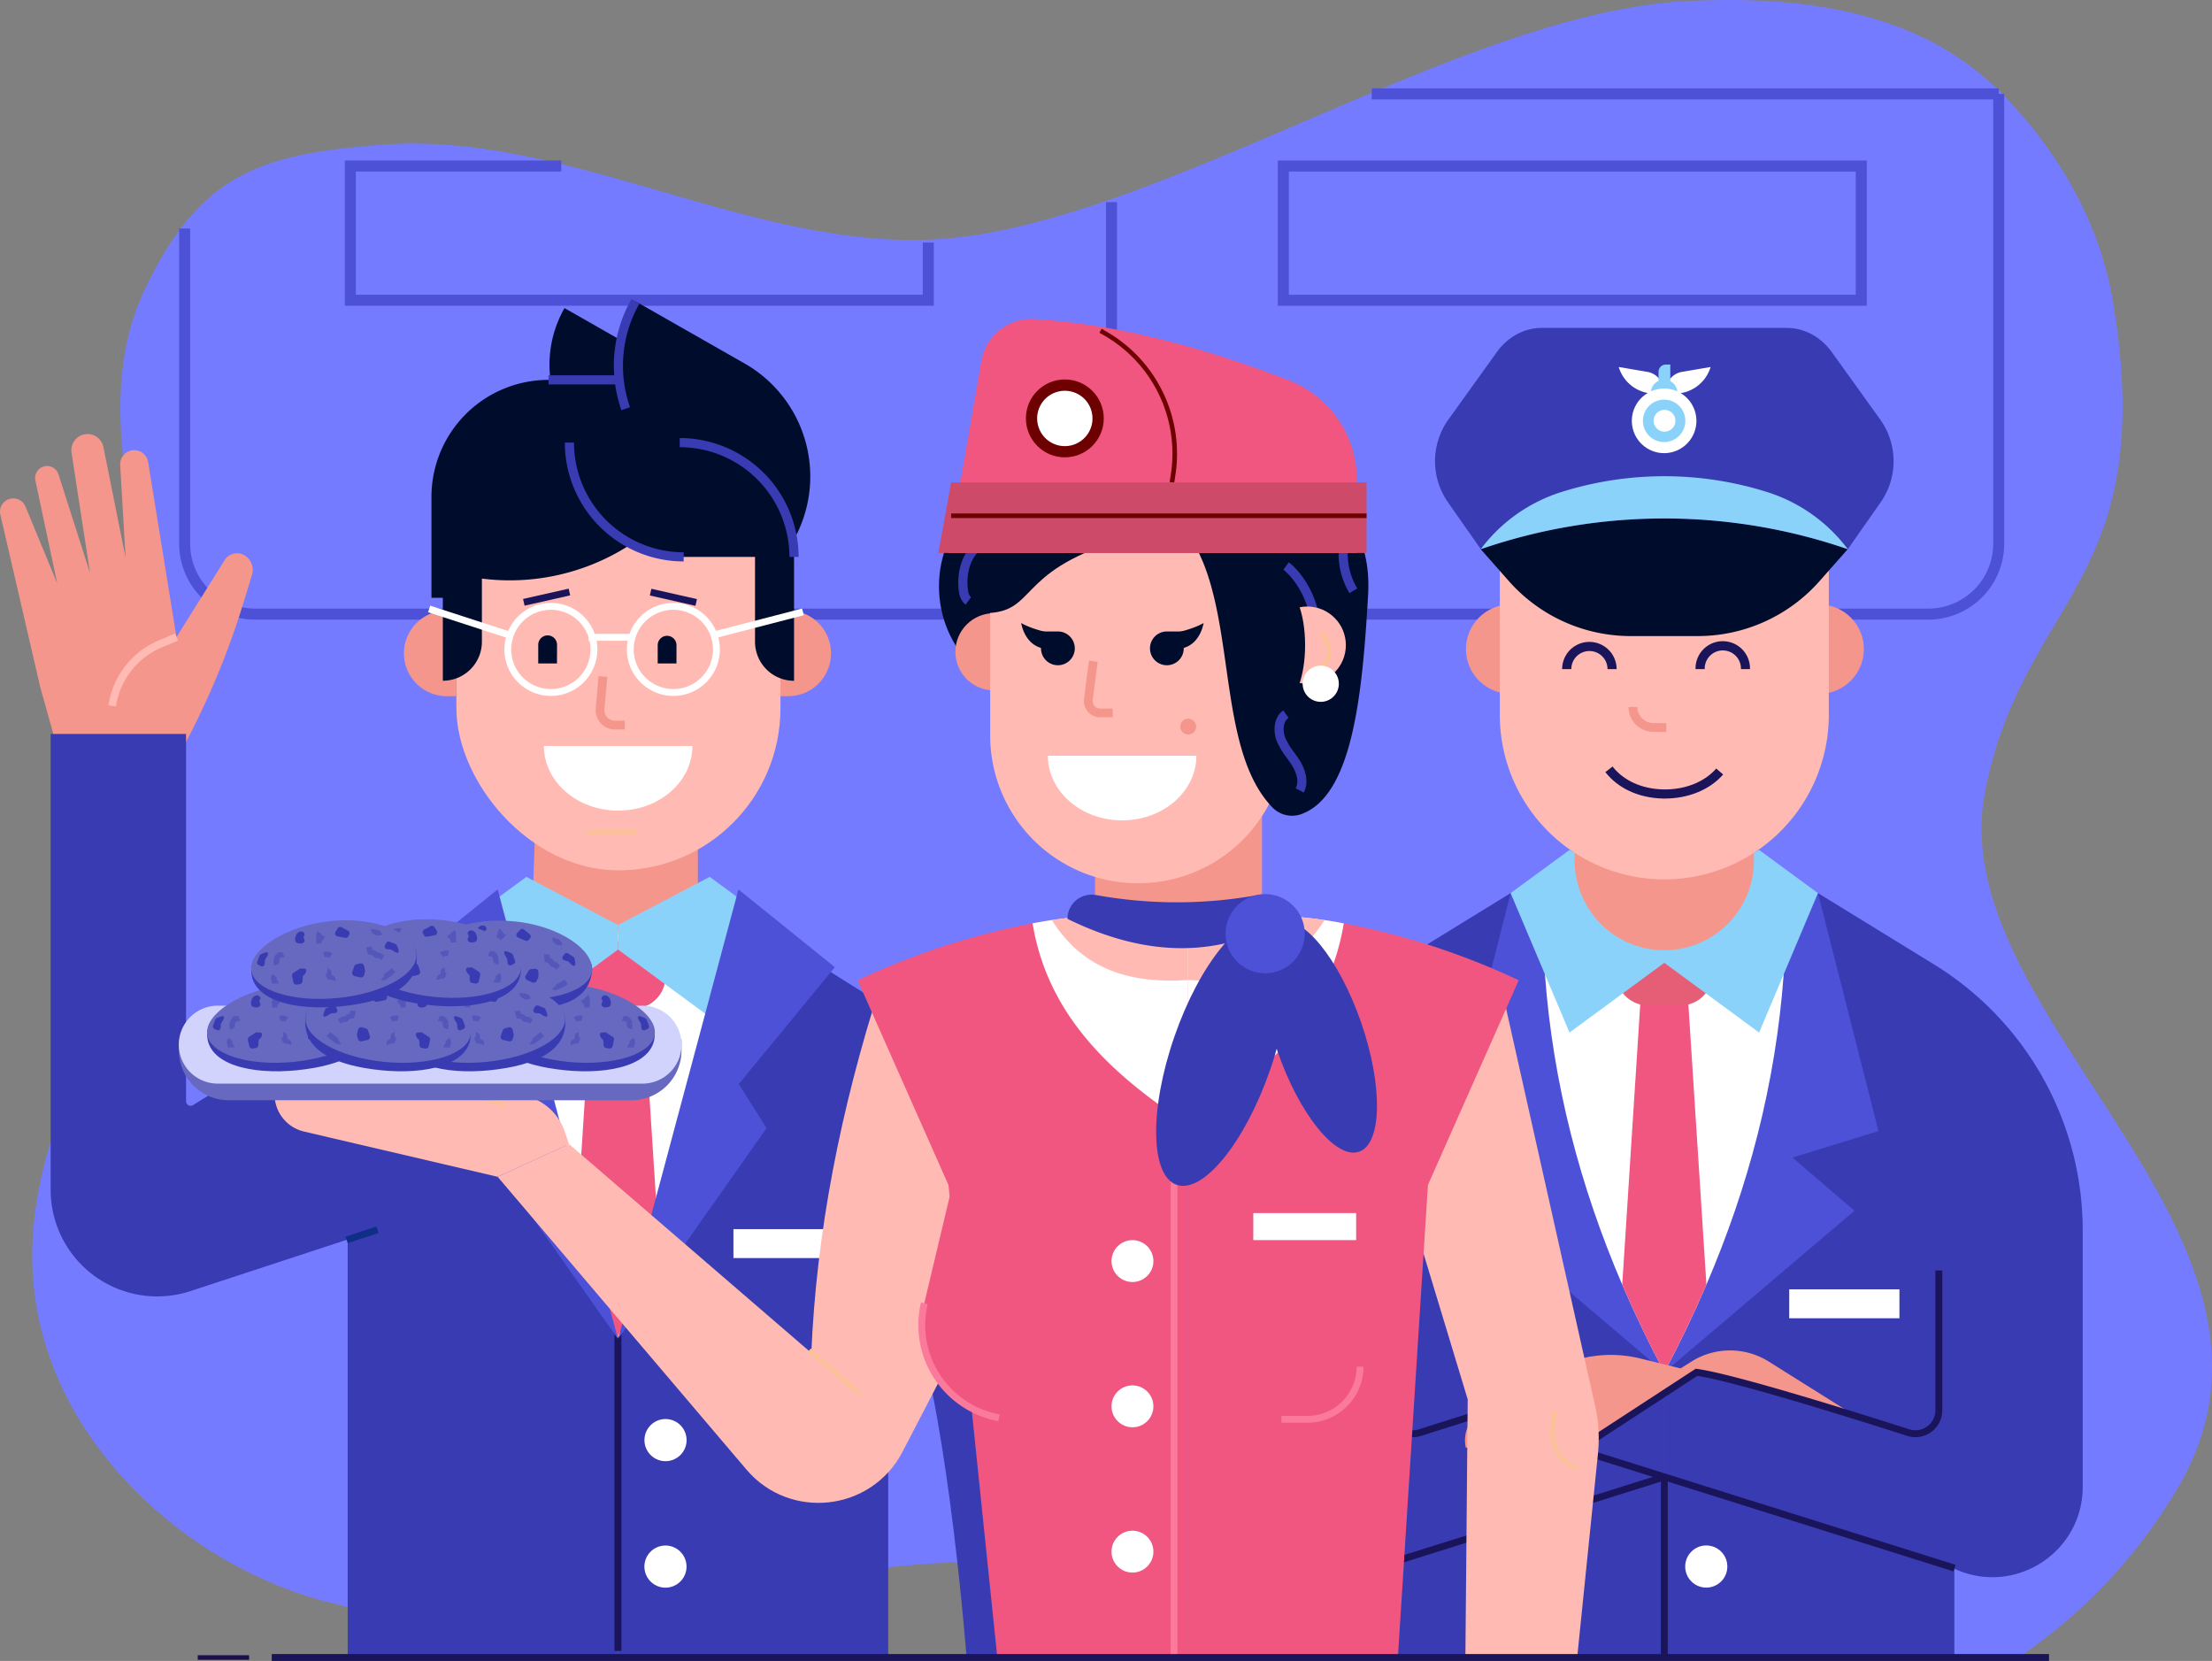 <svg xmlns="http://www.w3.org/2000/svg" viewBox="0 0 1205.05 904.72"><rect x="0" y="0" width="1205.05" height="904.72" fill="#808080" stroke="none"/><defs><style>.cls-1{isolation:isolate;}.cls-2{fill:#757bff;}.cls-3{fill:#4d51d7;}.cls-4{fill:#393bb2;}.cls-5{fill:#f5968c;}.cls-6{fill:#fff;}.cls-7{fill:#1a145b;}.cls-8{fill:#f0567f;}.cls-9{fill:#e65e76;}.cls-10{fill:#8bd2fa;}.cls-11{fill:#ffbbb3;}.cls-12{fill:#000c2b;}.cls-13{fill:#0f2f87;}.cls-14{fill:#fbc299;}.cls-15{fill:#6d0000;}.cls-16{fill:#cd4b68;}.cls-17{fill:#fb7a9c;}.cls-18{fill:#6768bf;}.cls-19{fill:#d1d3fc;}.cls-20{opacity:0.4;mix-blend-mode:multiply;}.cls-21{fill:#1d0f4a;}</style></defs><title>Page2_Logininfo</title><g class="cls-1"><g id="Layer_1" data-name="Layer 1"><path class="cls-2" d="M1384.08,957.76a286.76,286.76,0,0,1-86.29,92.21h-388c-18-11-36-21.68-55-29.87-76.05-32.75-160.07-22.75-239.52-9.2S454,1041,374.89,1020,219.41,928.53,215.24,839.71c-4.33-92.29,67-167.68,74.08-259.36,7.16-92.79-51.81-193.82-12.8-275.4,30-62.67,62.81-73.21,127.77-78.38,105.67-8.44,210.08,62.62,315.33,50.36,118.63-13.83,277.14-122.54,396.51-128.67,59.26-3,124.2,3.87,169.38,47.9,30.77,30,55.45,70.72,62.86,114.68,26,154-48.95,161.87-69.53,268.3C1255.2,701.33,1464.36,821,1384.08,957.76Z" transform="translate(-197.47 -147.64)"/><path class="cls-3" d="M1214.45,314.19H893.58V235.07h320.87Zm-314.85-6h308.84V241.09H899.6Z" transform="translate(-197.47 -147.64)"/><polygon class="cls-3" points="508.72 166.55 187.85 166.55 187.85 87.43 305.76 87.43 305.76 93.44 193.86 93.44 193.86 160.54 502.7 160.54 502.7 132.13 508.72 132.13 508.72 166.55"/><path class="cls-3" d="M1248.06,485.15H336.35a41.34,41.34,0,0,1-41.28-41.29V272.12h6V443.86a35.31,35.31,0,0,0,35.27,35.27h911.71a35.31,35.31,0,0,0,35.27-35.27V198.79h6V443.86A41.34,41.34,0,0,1,1248.06,485.15Z" transform="translate(-197.47 -147.64)"/><rect class="cls-3" x="747.29" y="48.14" width="341.57" height="6.01"/><rect class="cls-3" x="602.51" y="110.1" width="6.01" height="224.4"/><path class="cls-4" d="M1187.87,634.12l63.15,38.8a170.13,170.13,0,0,1,81.07,145V957.49c0,35.45-36.35,59.27-68.85,45.12l-1.08-.47v48.53h-158V693.8Z" transform="translate(-197.47 -147.64)"/><path class="cls-5" d="M1208.16,918.84c-32-9.94-71.61-21.67-86.45-23.7L1108.08,904l-8.37-2.54,19.13-12.11a39.59,39.59,0,0,1,42.17-.08Z" transform="translate(-197.47 -147.64)"/><rect class="cls-6" x="974.74" y="702.3" width="60.03" height="15.76"/><path class="cls-4" d="M1020.43,634.12,904.77,705.19a59.91,59.91,0,0,0-28.56,51.06V957.38a49.21,49.21,0,0,0,66.83,46l3.1-1.19v48.53h158V693.8Z" transform="translate(-197.47 -147.64)"/><rect class="cls-7" x="904.8" y="806.37" width="3.75" height="96.65"/><polygon class="cls-3" points="822.96 486.48 790 616.08 836.82 630.55 803.07 659.49 906.68 747.5 906.68 507.58 822.96 486.48"/><polygon class="cls-3" points="990.39 486.48 1023.35 616.08 976.53 630.55 1010.29 659.49 906.68 747.5 906.68 507.58 990.39 486.48"/><path class="cls-6" d="M1104.16,667.28V895.14q-12.5-23.5-22.93-47.72h0c-22.88-53.31-37.71-109.37-42.11-169Z" transform="translate(-197.47 -147.64)"/><path class="cls-6" d="M1169.18,678.38c-4.38,59.66-19.23,115.74-42.09,169q-10.38,24.24-22.93,47.72V667.28Z" transform="translate(-197.47 -147.64)"/><path class="cls-8" d="M1116.25,679.09h-24.2l-10.82,168.32h0q10.38,24.24,22.93,47.72,12.49-23.5,22.93-47.72Z" transform="translate(-197.47 -147.64)"/><path class="cls-9" d="M1095.31,695.3H1113a17.48,17.48,0,0,0,17.49-17.48h0A17.49,17.49,0,0,0,1113,660.34h-17.68a17.48,17.48,0,0,0-17.48,17.48h0A17.47,17.47,0,0,0,1095.31,695.3Z" transform="translate(-197.47 -147.64)"/><rect class="cls-7" x="942.09" y="975.06" width="165.81" height="3.75" transform="translate(-443.07 204.3) rotate(-17.43)"/><path class="cls-7" d="M967.15,930.47a14.63,14.63,0,0,1-14.57-14.65V839.68h3.75v76.14a10.86,10.86,0,0,0,14.19,10.37c34.76-11.14,96-30.22,115.69-32.91l.69-.09,18.21,11.88-2,3.14-17-11.12c-20.91,3.12-86.78,23.83-114.37,32.67A14.69,14.69,0,0,1,967.15,930.47Z" transform="translate(-197.47 -147.64)"/><path class="cls-5" d="M1121.71,895.14l-31.44-7.72a67.27,67.27,0,0,0-49.73,7.78L1004.14,917a17.64,17.64,0,0,0-8.25,18.55l.12.6,62.62.16Z" transform="translate(-197.47 -147.64)"/><path class="cls-5" d="M1064,886.6l-47.32,14.08a4.79,4.79,0,0,0-3.41,5h0a4.79,4.79,0,0,0,5.45,4.3l45.28-6.44Z" transform="translate(-197.47 -147.64)"/><path class="cls-7" d="M1261.7,1003.58l-209-65.68,68.55-44.71.69.09c19.65,2.68,80.92,21.77,115.69,32.91a10.88,10.88,0,0,0,14.2-10.36V839.68h3.75v76.15a14.63,14.63,0,0,1-19.09,13.93c-27.59-8.84-93.48-29.56-114.37-32.67l-60.73,39.61L1262.82,1000Z" transform="translate(-197.47 -147.64)"/><polygon class="cls-10" points="855.03 462.96 822.96 486.48 855.03 562.43 906.68 524.45 906.68 490.09 855.03 462.96"/><polygon class="cls-10" points="958.33 462.96 990.39 486.48 958.33 562.43 906.68 524.45 906.68 490.09 958.33 462.96"/><path class="cls-5" d="M857.84,402.33h97.67a0,0,0,0,1,0,0v66.43a48.84,48.84,0,0,1-48.84,48.84h0a48.84,48.84,0,0,1-48.84-48.84V402.33A0,0,0,0,1,857.84,402.33Z"/><circle class="cls-5" cx="822.96" cy="353.58" r="24.34"/><circle class="cls-5" cx="991.06" cy="353.58" r="24.34"/><path class="cls-11" d="M817.06,267.59H996.3a0,0,0,0,1,0,0V389.39A89.62,89.62,0,0,1,906.68,479h0a89.62,89.62,0,0,1-89.62-89.62V267.59A0,0,0,0,1,817.06,267.59Z"/><path class="cls-7" d="M1078.21,512.12h-5a9.86,9.86,0,1,0-19.72,0h-5a14.84,14.84,0,0,1,29.68,0Z" transform="translate(-197.47 -147.64)"/><path class="cls-7" d="M1150.89,512.12h-5a9.87,9.87,0,1,0-19.73,0h-5a14.84,14.84,0,1,1,29.67,0Z" transform="translate(-197.47 -147.64)"/><path class="cls-12" d="M1160.13,415.64h0a186.6,186.6,0,0,0-112,0h0a88,88,0,0,0-44,31.15h0l15.35,17.38a88.53,88.53,0,0,0,66.36,29.94h36.52a88.53,88.53,0,0,0,66.36-29.94l15.35-17.38h0A88,88,0,0,0,1160.13,415.64Z" transform="translate(-197.47 -147.64)"/><path class="cls-4" d="M1195.38,339.42c-6-8.32-15-13.16-24.46-13.16H1037.38c-9.5,0-18.49,4.84-24.46,13.16l-26.66,37.11a39.07,39.07,0,0,0-.24,44.32l18.16,25.94h0a307,307,0,0,1,199.94,0h0l18.16-25.94a39.07,39.07,0,0,0-.24-44.32Z" transform="translate(-197.47 -147.64)"/><path class="cls-6" d="M1129.38,347.54l-15.7,2.68a10.29,10.29,0,0,0-8.41,11.87l.17,1,7.9-1.35a20.3,20.3,0,0,0,15.76-13.38Z" transform="translate(-197.47 -147.64)"/><path class="cls-6" d="M1079.3,347.54l15.71,2.68a10.29,10.29,0,0,1,8.41,11.87l-.17,1-7.91-1.35a20.3,20.3,0,0,1-15.76-13.38Z" transform="translate(-197.47 -147.64)"/><path class="cls-10" d="M1107.41,355.28v-9.07H1105a4,4,0,0,0-4,4v4.89a7.25,7.25,0,1,0,6.41.14Z" transform="translate(-197.47 -147.64)"/><circle class="cls-6" cx="1104.06" cy="376.83" r="17.6" transform="translate(-254.52 116.1) rotate(-13.28)"/><circle class="cls-10" cx="1104.06" cy="376.83" r="11.56" transform="translate(-254.52 116.1) rotate(-13.28)"/><path class="cls-6" d="M1098.32,376.83a5.94,5.94,0,1,0,5.94-5.94A5.94,5.94,0,0,0,1098.32,376.83Z" transform="translate(-197.47 -147.64)"/><path class="cls-10" d="M1204.12,446.79h0a88,88,0,0,0-44-31.15h0a186.6,186.6,0,0,0-112,0h0a88,88,0,0,0-44,31.15h0A307,307,0,0,1,1204.12,446.79Z" transform="translate(-197.47 -147.64)"/><circle class="cls-6" cx="1127.01" cy="1000.94" r="11.48" transform="translate(-575.15 942.44) rotate(-45)"/><path class="cls-5" d="M1105.25,546.32h-7a13.63,13.63,0,0,1-13.61-13.61h4.81a8.8,8.8,0,0,0,8.8,8.79h7Z" transform="translate(-197.47 -147.64)"/><path class="cls-7" d="M1104.51,582.6l-1.34,0c-13-.34-24.3-5.59-31.14-14.39l3.93-3.05c5.92,7.62,15.89,12.16,27.34,12.47,11.86.31,22.7-3.94,29.14-11.38l3.76,3.26C1129.05,577.75,1117.28,582.6,1104.51,582.6Z" transform="translate(-197.47 -147.64)"/><path class="cls-5" d="M290,567.76h0a442,442,0,0,0,40.17-92l4.6-15a9.19,9.19,0,0,0-4.44-10.79h0a7.92,7.92,0,0,0-10.47,2.77l-26.25,41.94L278.17,399.3a7.66,7.66,0,0,0-9.1-6.28h0a7.67,7.67,0,0,0-6.12,8l2.95,50.42-12.1-60.28a8.81,8.81,0,0,0-10.53-6.88h0a8.81,8.81,0,0,0-6.83,9.95l10.09,65.55L229.32,406a6.5,6.5,0,0,0-7.63-4.37h0a6.51,6.51,0,0,0-4.94,7.7l11.89,56.07-17.28-41.81a7.22,7.22,0,0,0-10.06-3.62h0a7.22,7.22,0,0,0-3.64,8L219.41,522,235.66,580Z" transform="translate(-197.47 -147.64)"/><path class="cls-11" d="M260.65,532.44l-4.12-.63a45.75,45.75,0,0,1,27.57-35.4l8.73-3.69,1.62,3.84-8.73,3.69A41.61,41.61,0,0,0,260.65,532.44Z" transform="translate(-197.47 -147.64)"/><path class="cls-4" d="M435.58,666.23,302.69,749.58a2.52,2.52,0,0,1-3.86-2.14v-200H225.06V795.72a58.07,58.07,0,0,0,76.19,55.18l85.64-28.11v227.88H534.12V661.17Z" transform="translate(-197.47 -147.64)"/><rect class="cls-13" x="385.93" y="818.32" width="17.72" height="3.74" transform="translate(-433.5 16.31) rotate(-18.16)"/><path class="cls-4" d="M681.35,822.79V1050H534.12V661.17l98.53,5.06L769.4,752l50.32,298H724s-9.57-125-28.38-183.19Z" transform="translate(-197.47 -147.64)"/><rect class="cls-7" x="334.77" y="513.53" width="3.75" height="385.74"/><polygon class="cls-5" points="289.42 511.47 380.19 511.47 380.19 401.93 293.32 401.93 289.42 511.47"/><path class="cls-5" d="M243.4,332.55h5.14a0,0,0,0,1,0,0v46.66a0,0,0,0,1,0,0H243.4a23.33,23.33,0,0,1-23.33-23.33v0A23.33,23.33,0,0,1,243.4,332.55Z"/><path class="cls-5" d="M645,480.19h5.14a0,0,0,0,1,0,0v46.66a0,0,0,0,1,0,0H645a23.33,23.33,0,0,1-23.33-23.33v0A23.33,23.33,0,0,1,645,480.19Z" transform="translate(1074.39 859.4) rotate(-180)"/><rect class="cls-11" x="248.64" y="230.53" width="176.53" height="243.55" rx="88.27"/><rect class="cls-14" x="320.14" y="451.93" width="27.11" height="2.5"/><path class="cls-12" d="M505,315.45h0l52.24,29.78a62.27,62.27,0,0,1,23.25,84.93h0L528.2,400.37A62.26,62.26,0,0,1,505,315.45Z" transform="translate(-197.47 -147.64)"/><path class="cls-12" d="M603.13,345.64l-59.44-33.88a70.44,70.44,0,0,0-8.8,42.8h-38.6a63.77,63.77,0,0,0-63.77,63.78v54.91h6.2v45.19A21.26,21.26,0,0,0,460,497.18V462.8a120.58,120.58,0,0,0,114.86-51.75l54.73,31.21A70.83,70.83,0,0,0,603.13,345.64Z" transform="translate(-197.47 -147.64)"/><rect class="cls-4" x="298.82" y="204.43" width="38.59" height="4.97"/><path class="cls-4" d="M536,371.08a73.31,73.31,0,0,1,5.5-60.56l4.33,2.47a68.34,68.34,0,0,0-5.13,56.45Z" transform="translate(-197.47 -147.64)"/><path class="cls-12" d="M567.79,388.71H507.65A62.26,62.26,0,0,0,569.91,451h38.88v46.21a21.26,21.26,0,0,0,21.26,21.26V451A62.27,62.27,0,0,0,567.79,388.71Z" transform="translate(-197.47 -147.64)"/><path class="cls-4" d="M632.53,451h-5a59.83,59.83,0,0,0-59.77-59.77v-5A64.82,64.82,0,0,1,632.53,451Z" transform="translate(-197.47 -147.64)"/><path class="cls-4" d="M569.91,453.46a64.82,64.82,0,0,1-64.74-64.75h5a59.84,59.84,0,0,0,59.77,59.77Z" transform="translate(-197.47 -147.64)"/><path class="cls-5" d="M537.86,545h-5.43A10.52,10.52,0,0,1,522,533.62l1.55-17.71,4.8.42L526.76,534a5.69,5.69,0,0,0,5.67,6.19h5.43Z" transform="translate(-197.47 -147.64)"/><rect class="cls-6" x="586.39" y="485.2" width="49.31" height="3.75" transform="translate(-300.09 21.15) rotate(-14.52)"/><rect class="cls-6" x="450.82" y="463.78" width="3.75" height="45.06" transform="translate(-347.23 618.82) rotate(-71.99)"/><rect class="cls-6" x="320.62" y="345.27" width="25.12" height="3.75"/><path class="cls-12" d="M500.93,503.59v-4.73a5.12,5.12,0,0,0-10.24,0v4.73c0,.09,0,.17,0,5.43H500.9C500.91,503.76,500.93,503.68,500.93,503.59Z" transform="translate(-197.47 -147.64)"/><path class="cls-12" d="M566,503.59v-4.73a5.12,5.12,0,0,0-10.23,0v4.73c0,.09,0,.17,0,5.43H566C566,503.76,566,503.68,566,503.59Z" transform="translate(-197.47 -147.64)"/><rect class="cls-7" x="482.5" y="471.09" width="25.47" height="3.75" transform="translate(-289.37 -27.14) rotate(-12.71)"/><rect class="cls-7" x="562.43" y="460.23" width="3.75" height="25.47" transform="translate(-218.91 771.46) rotate(-77.26)"/><path class="cls-6" d="M497.58,526.71a25.33,25.33,0,1,1,25.33-25.33A25.36,25.36,0,0,1,497.58,526.71Zm0-46.92a21.59,21.59,0,1,0,21.58,21.59A21.61,21.61,0,0,0,497.58,479.79Z" transform="translate(-197.47 -147.64)"/><path class="cls-6" d="M564.31,526.71a25.33,25.33,0,1,1,25.33-25.33A25.36,25.36,0,0,1,564.31,526.71Zm0-46.92a21.59,21.59,0,1,0,21.58,21.59A21.61,21.61,0,0,0,564.31,479.79Z" transform="translate(-197.47 -147.64)"/><path class="cls-6" d="M534.17,656.05V876.31q12.08-22.71,22.16-46.12h0c22.12-51.53,36.45-105.73,40.7-163.39Z" transform="translate(-197.47 -147.64)"/><path class="cls-6" d="M471.32,666.79c4.23,57.66,18.58,111.87,40.68,163.4q10,23.43,22.17,46.12V656.05Z" transform="translate(-197.47 -147.64)"/><rect class="cls-8" x="309.91" y="514.41" width="52.65" height="34.96" rx="17.48"/><path class="cls-8" d="M545.81,660.27h-24.2L510.79,828.58v0q10.38,24.24,22.93,47.71,12.49-23.49,22.93-47.71Z" transform="translate(-197.47 -147.64)"/><polygon class="cls-10" points="386.63 477.63 417.63 500.36 386.63 553.94 336.7 517.23 336.7 503.86 386.63 477.63"/><polygon class="cls-10" points="286.77 477.63 255.77 500.36 286.77 553.94 336.7 517.23 336.7 503.86 286.77 477.63"/><polygon class="cls-3" points="402.29 484.48 454.8 526.82 402.47 590.5 417.63 614.47 336.76 729.31 402.29 484.48"/><polygon class="cls-3" points="271.11 484.48 218.6 526.82 270.93 590.5 255.77 614.47 336.64 729.31 271.11 484.48"/><rect class="cls-6" x="399.56" y="669.51" width="60.03" height="15.76"/><circle class="cls-6" cx="560.04" cy="1000.94" r="11.48" transform="translate(-412.46 7.8) rotate(-13.28)"/><circle class="cls-6" cx="362.56" cy="784.43" r="11.48"/><path class="cls-6" d="M534.23,589.19c22.34,0,40.45-15.76,40.45-35.21h-80.9C493.78,573.43,511.89,589.19,534.23,589.19Z" transform="translate(-197.47 -147.64)"/><path class="cls-11" d="M677.23,683.81c-22,68.43-35,135.43-37.77,200.77l-132-113.76-38.88,17.82L604.11,948.11c23.7,27.87,68.09,22.85,85-9.61L743.38,834,708.27,699.77Z" transform="translate(-197.47 -147.64)"/><polygon class="cls-14" points="467.89 760.4 440.08 736.43 441.71 734.54 469.53 758.51 467.89 760.4"/><path class="cls-11" d="M1017.34,694.27l49.1,219.12a81.93,81.93,0,0,1,1.55,26.22l-11.33,111.06H995.78l1.27-140.79L959,784.32Z" transform="translate(-197.47 -147.64)"/><path class="cls-14" d="M1056.7,948.58A20.81,20.81,0,0,1,1042.1,927l.91-10.3,2.49.22-.91,10.3a18.29,18.29,0,0,0,12.84,19Z" transform="translate(-197.47 -147.64)"/><rect class="cls-5" x="596.55" y="412.62" width="90.96" height="90.96"/><circle class="cls-12" cx="573.03" cy="319.38" r="61.5"/><circle class="cls-5" cx="541.51" cy="355.03" r="21.03"/><path class="cls-11" d="M604.17,246.5h96.42a0,0,0,0,1,0,0V400.55A80.58,80.58,0,0,1,620,481.13h0a80.58,80.58,0,0,1-80.58-80.58V311.24A64.74,64.74,0,0,1,604.17,246.5Z"/><path class="cls-12" d="M733.42,481.62c29.09,0,16.84-22.08,72.73-39.26,26.25-8.07-86.51-2.84-86.51-2.84Z" transform="translate(-197.47 -147.64)"/><path class="cls-5" d="M840.46,543.42a4.32,4.32,0,1,0,4.32-4.31A4.32,4.32,0,0,0,840.46,543.42Z" transform="translate(-197.47 -147.64)"/><path class="cls-5" d="M803.71,538.34h-6.92a8.86,8.86,0,0,1-8.79-10l2.69-20.85,4.77.62L792.77,529a4.05,4.05,0,0,0,4,4.58h6.92Z" transform="translate(-197.47 -147.64)"/><path class="cls-12" d="M792.66,415c95.81,0,54.41,126.81,97.76,172.19a14.9,14.9,0,0,0,15.35,4.12c28.51-9.5,33.87-65.11,37-119.47,3.41-59.69-50-56.84-50-56.84Z" transform="translate(-197.47 -147.64)"/><path class="cls-4" d="M917.23,499.17l-5-.24c1.39-28.23-15.44-40.92-15.61-41l2.94-4C900.37,454.45,918.75,468.3,917.23,499.17Z" transform="translate(-197.47 -147.64)"/><path class="cls-6" d="M808.79,594.5c22.34,0,40.45-15.77,40.45-35.22h-80.9C768.34,578.73,786.45,594.5,808.79,594.5Z" transform="translate(-197.47 -147.64)"/><path class="cls-12" d="M773.79,510h0a9.2,9.2,0,0,1-9.2-9.2v-9.2h9.2a9.2,9.2,0,0,1,9.2,9.2h0A9.2,9.2,0,0,1,773.79,510Z" transform="translate(-197.47 -147.64)"/><path class="cls-12" d="M753.79,487c5,2.94,15.12,5.88,22,6.21a3.25,3.25,0,0,1,2.17,5.56c-3.79,3.54-9.66,3-13.8,1.65C755.29,497.58,753.79,487,753.79,487Z" transform="translate(-197.47 -147.64)"/><path class="cls-12" d="M833.15,510h0a9.2,9.2,0,0,0,9.2-9.2v-9.2h-9.2a9.19,9.19,0,0,0-9.19,9.2h0A9.19,9.19,0,0,0,833.15,510Z" transform="translate(-197.47 -147.64)"/><path class="cls-12" d="M853.16,487c-5,2.94-15.13,5.88-22,6.21a3.25,3.25,0,0,0-2.18,5.56c3.79,3.54,9.66,3,13.8,1.65C851.65,497.58,853.16,487,853.16,487Z" transform="translate(-197.47 -147.64)"/><circle class="cls-11" cx="712.17" cy="351.41" r="21.03"/><path class="cls-4" d="M723.54,477c-2.88-2.07-3.57-5.64-3.84-8.15C718.77,460,721,448.31,730,442.08l2.83,4.09c-7.21,5-8.94,14.7-8.15,22.12.26,2.44.84,4,1.79,4.64Z" transform="translate(-197.47 -147.64)"/><path class="cls-4" d="M907.74,579.34l-4.4-2.32c2.32-4.39-.51-9.94-1.83-12.12-.92-1.53-2-3-3.08-4.53a42.89,42.89,0,0,1-5.3-8.78c-2.29-5.6-1.85-13.23,3.43-17l2.87,4.06c-3.12,2.21-3.21,7.33-1.7,11a38.65,38.65,0,0,0,4.73,7.75c1.12,1.56,2.28,3.16,3.31,4.86C909.49,568.47,910.2,574.67,907.74,579.34Z" transform="translate(-197.47 -147.64)"/><path class="cls-4" d="M932.62,470.72a41.62,41.62,0,0,1-5.87-19.42c-.33-7.12,2.22-12.54,6.83-14.51l1.95,4.58c-3.08,1.31-4,5.87-3.81,9.69a36.6,36.6,0,0,0,5.17,17.1Z" transform="translate(-197.47 -147.64)"/><path class="cls-8" d="M899.72,354.87c-48.52-18.76-95-30.71-138.79-33.42a27.62,27.62,0,0,0-28.85,22.91L714,448.83H936.64V409A57.94,57.94,0,0,0,899.72,354.87Z" transform="translate(-197.47 -147.64)"/><circle class="cls-15" cx="580.1" cy="227.9" r="21.21"/><circle class="cls-6" cx="777.58" cy="375.54" r="15.08" transform="translate(-262.96 41.05) rotate(-13.28)"/><path class="cls-15" d="M837.13,410.61l-2.46-.39.64-4.1a74.29,74.29,0,0,0-37.18-76.25l-1.72-.95,1.21-2.19,1.72,1a76.8,76.8,0,0,1,38.44,78.82Z" transform="translate(-197.47 -147.64)"/><polygon class="cls-16" points="511.17 301.19 744.47 301.19 744.47 262.78 518.16 262.78 511.17 301.19"/><rect class="cls-15" x="518.16" y="279.69" width="226.31" height="2.5"/><ellipse class="cls-12" cx="699.25" cy="351.41" rx="11.74" ry="31.02"/><path class="cls-14" d="M913.63,513a7.45,7.45,0,0,1-1.4-.13,1.25,1.25,0,0,1,.47-2.46c3.45.65,6.74-2.55,7.38-5.86.85-4.36-1.62-8.52-3.16-10.61a1.24,1.24,0,0,1,2-1.48c3.1,4.18,4.38,8.64,3.62,12.56S918,513,913.63,513Z" transform="translate(-197.47 -147.64)"/><circle class="cls-6" cx="719.51" cy="372.44" r="9.86"/><path class="cls-8" d="M782.7,647.34s-53.27,3.8-118,34.24l49.46,111.5,26.64,257.59H844.78V649.77Z" transform="translate(-197.47 -147.64)"/><path class="cls-8" d="M906.85,647.34s53.27,3.8,118,34.24l-49.47,111.5L959,1050.67H844.78V649.77Z" transform="translate(-197.47 -147.64)"/><rect class="cls-17" x="637.69" y="502.13" width="3.75" height="400.9"/><circle class="cls-6" cx="616.94" cy="686.91" r="11.41"/><circle class="cls-6" cx="616.94" cy="845.18" r="11.41"/><circle class="cls-6" cx="616.94" cy="766.04" r="11.41"/><path class="cls-6" d="M782.7,647.34A228.45,228.45,0,0,0,760,650.59c8.22,50.18,42.88,82.36,84.76,109.63V649.77Z" transform="translate(-197.47 -147.64)"/><path class="cls-11" d="M770.5,648.83c15.5,24.59,39,35,74.28,32.63V649.77l-62.08-2.43S778.29,647.66,770.5,648.83Z" transform="translate(-197.47 -147.64)"/><path class="cls-6" d="M906.85,647.34a228.36,228.36,0,0,1,22.69,3.25c-8.23,50.18-42.89,82.36-84.76,109.63V649.77Z" transform="translate(-197.47 -147.64)"/><path class="cls-11" d="M919.05,648.83c-15.5,24.59-39,35-74.27,32.63V649.77l62.07-2.43S911.26,647.66,919.05,648.83Z" transform="translate(-197.47 -147.64)"/><rect class="cls-6" x="682.77" y="660.77" width="56.04" height="14.72"/><path class="cls-11" d="M468.56,788.64,363.1,764a20.78,20.78,0,0,1-16.05-20.24h129.8a29.88,29.88,0,0,1,28.31,20.32l2.28,6.77Z" transform="translate(-197.47 -147.64)"/><path class="cls-14" d="M472.12,751l-2.44-1A72.57,72.57,0,0,0,443,745H431v-2.5H443a75.06,75.06,0,0,1,27.63,5.25l2.44,1Z" transform="translate(-197.47 -147.64)"/><path class="cls-4" d="M898.12,648.15c-35.77,21-75.22,21.56-119.1,0v0a13.13,13.13,0,0,1,15.38-13,247.67,247.67,0,0,0,88.35,0,13.12,13.12,0,0,1,15.37,13Z" transform="translate(-197.47 -147.64)"/><ellipse class="cls-4" cx="863.37" cy="721.43" rx="75.84" ry="27.6" transform="translate(-298.47 1153.32) rotate(-70.89)"/><ellipse class="cls-4" cx="916.22" cy="712.33" rx="24.09" ry="66.21" transform="translate(-380.21 191.65) rotate(-19.11)"/><path class="cls-3" d="M886.71,677.77h0a21.55,21.55,0,0,0,21.55-21.55h0a21.55,21.55,0,0,0-21.55-21.56h0a21.56,21.56,0,0,0-21.56,21.56h0A21.55,21.55,0,0,0,886.71,677.77Z" transform="translate(-197.47 -147.64)"/><path class="cls-8" d="M720.67,774.89,701,857.51a51.37,51.37,0,0,0,40.7,62.4l13,2.39" transform="translate(-197.47 -147.64)"/><path class="cls-17" d="M741.38,921.75a53.24,53.24,0,0,1-42.18-64.68l3.65.87a49.48,49.48,0,0,0,39.2,60.12Z" transform="translate(-197.47 -147.64)"/><path class="cls-17" d="M909.75,922.61h-14.2v-3.74h14.2a26.83,26.83,0,0,0,26.8-26.8h3.74A30.57,30.57,0,0,1,909.75,922.61Z" transform="translate(-197.47 -147.64)"/><path class="cls-18" d="M97.41,566.25H371.28a0,0,0,0,1,0,0v5.84a27.21,27.21,0,0,1-27.21,27.21H124.62a27.21,27.21,0,0,1-27.21-27.21v-5.84a0,0,0,0,1,0,0Z"/><path class="cls-19" d="M547.53,695.43H316.11a21.23,21.23,0,0,0-21.23,21.23h0a21.22,21.22,0,0,0,21.23,21.23H547.53a21.23,21.23,0,0,0,21.23-21.23h0A21.24,21.24,0,0,0,547.53,695.43Z" transform="translate(-197.47 -147.64)"/><path class="cls-4" d="M554.17,710.94c.07,16.58-24.13,22.2-49,19.66s-43.12-10.79-40.95-28.87c1.31-10.89,21.69-10.43,46.52-7.89S554.13,700,554.17,710.94Z" transform="translate(-197.47 -147.64)"/><path class="cls-18" d="M554.17,710.94c-1.36,10.88-22.59,17.63-47.42,15.09s-43.85-13.43-42.49-24.3,21.82-20.12,46.65-17.58S555.53,700.06,554.17,710.94Z" transform="translate(-197.47 -147.64)"/><path class="cls-4" d="M525.13,694.52c.11-.68.77-1.3.53-1.94a4.56,4.56,0,0,0-.38-.59c-.51-.88.41-2,1.42-2.17a3,3,0,0,1,2.53,1.13,5.2,5.2,0,0,1,1,2.67,2.46,2.46,0,0,1-.51,2.1,2.5,2.5,0,0,1-1.33.54,3.83,3.83,0,0,1-2.15-.06A1.68,1.68,0,0,1,525.13,694.52Z" transform="translate(-197.47 -147.64)"/><path class="cls-4" d="M474.15,701.33c-.9-.51.63-3.56.63-3.56a1.45,1.45,0,0,1,.9-1.1l3.15-1.26a1.46,1.46,0,0,1,1.84.67l.65,1.23a1.46,1.46,0,0,1-1.17,2.15l-1.91.16a1.31,1.31,0,0,0-.47.12S475.05,701.85,474.15,701.33Z" transform="translate(-197.47 -147.64)"/><path class="cls-4" d="M545.11,701.44c.53-.89,3.54.7,3.54.7a1.48,1.48,0,0,1,1.09.92l1.2,3.18a1.46,1.46,0,0,1-.71,1.83l-1.25.62a1.46,1.46,0,0,1-2.12-1.21l-.12-1.91a1.53,1.53,0,0,0-.11-.47S544.58,702.33,545.11,701.44Z" transform="translate(-197.47 -147.64)"/><path class="cls-4" d="M501.46,689.42l3.51-1.9a1.56,1.56,0,0,1,2.06.53l1.29,2a1.58,1.58,0,0,1-1,2.4l-4.29.86a1.58,1.58,0,0,1-1.69-.8l-.5-.93A1.58,1.58,0,0,1,501.46,689.42Z" transform="translate(-197.47 -147.64)"/><path class="cls-4" d="M492.71,713.55l-.48-1.79a1.79,1.79,0,0,1,0-.83l.53-2.4a1.76,1.76,0,0,1,2.19-1.31l2,.55a1.72,1.72,0,0,1,1.18,1.09l1.07,2.93a1.76,1.76,0,0,1-1.25,2.31l-3.09.71A1.74,1.74,0,0,1,492.71,713.55Z" transform="translate(-197.47 -147.64)"/><path class="cls-4" d="M526.28,716.92l-.11-2.23a1.86,1.86,0,0,0-.24-.79s-1.72-1.2-1.64-2.77,1.92-1,1.92-1a1.72,1.72,0,0,1,1.71.1l3.29,2.13a1.71,1.71,0,0,1,.74,1.8l-.69,3.25a1.73,1.73,0,0,1-2,1.34l-1.58-.25A1.72,1.72,0,0,1,526.28,716.92Z" transform="translate(-197.47 -147.64)"/><g class="cls-20"><path class="cls-4" d="M483.33,705.31l-1.58-2.51L483,702a3.71,3.71,0,0,1,2.23-.7l.25,0a5.77,5.77,0,0,1,2.79-1.67,7.42,7.42,0,0,0,.28-1.55l3,.23a11.06,11.06,0,0,1-.76,3.21l-.36.9-1,0a2.46,2.46,0,0,0-1.74.82,2.69,2.69,0,0,1-1.4,1,2.73,2.73,0,0,1-1.2,0h0a1.38,1.38,0,0,0-.51.23Z" transform="translate(-197.47 -147.64)"/><path class="cls-4" d="M518.77,696.4l-3,0c0-.48,0-1,.05-1.45a3.55,3.55,0,0,1-.7-.64l-1.25-1.49,1.77-.81.09-.41,2.22-2a3.22,3.22,0,0,1,.69,2.79c0,.14-.07.27-.11.4l.36.1-.07,1.2C518.81,694.86,518.78,695.63,518.77,696.4Z" transform="translate(-197.47 -147.64)"/><path class="cls-4" d="M508.33,716.79a2.61,2.61,0,0,1,1.24-2.87l.54-.32a2,2,0,0,0,.41-.25,2.52,2.52,0,0,0,0-.37c0-.25,0-.49,0-.73a2.4,2.4,0,0,1,2.09-2.32l.27,3a.71.71,0,0,0,.59-.37,2.17,2.17,0,0,0,0,.36,4.6,4.6,0,0,1-.08,1.18,3,3,0,0,1-.69,1.3,4.44,4.44,0,0,1-1.18.86l-.32.18h0a.92.92,0,0,0,0-.44Z" transform="translate(-197.47 -147.64)"/><path class="cls-4" d="M541.84,708.35c-1.91-.2-2.57-1.13-2.79-1.88a3.15,3.15,0,0,1-.08-1.05,1.38,1.38,0,0,0-1-1.41l-1.87-.37.82-1.72a2.42,2.42,0,0,0,.21-.84l1.4.08v-.06l.34.08,1.21.07c0,.16,0,.32-.05.47a4.32,4.32,0,0,1,1.92,3.65l.21,0Zm0-2.89-1.36.34,1.48,0A.85.85,0,0,0,541.8,705.46Z" transform="translate(-197.47 -147.64)"/><path class="cls-4" d="M485.88,692.07l-3-.4a3.21,3.21,0,0,1,.83-1.64,4.79,4.79,0,0,1,1.63-1l.41-.19a1,1,0,0,0,.28-.21l2.9-.1a3,3,0,0,1-1.83,3c-.18.09-.37.18-.57.26A2.64,2.64,0,0,0,485.88,692.07Z" transform="translate(-197.47 -147.64)"/><path class="cls-4" d="M543,718.22l-3.94-.07,1.28-2.19a1.14,1.14,0,0,0-.07-1.18l2.37-1.78a4.09,4.09,0,0,1,.38,4.23Z" transform="translate(-197.47 -147.64)"/><path class="cls-4" d="M482.24,716.49a2.78,2.78,0,0,1-1.62-.58,50.55,50.55,0,0,1-4.93-3.93l2-2.2a46,46,0,0,0,4.63,3.7,1.83,1.83,0,0,0-.66.25l1.8,2.36A2,2,0,0,1,482.24,716.49Z" transform="translate(-197.47 -147.64)"/><path class="cls-4" d="M511.67,704.26,510,701.8a6.13,6.13,0,0,1,5-.81l-.79,2.86A3.19,3.19,0,0,0,511.67,704.26Z" transform="translate(-197.47 -147.64)"/></g><path class="cls-4" d="M430.1,667c-3.42,16.22,19.13,26.63,44,29.17s44.42-1.83,45.95-20c.92-10.92-19.13-14.6-44-17.13S432.36,656.23,430.1,667Z" transform="translate(-197.47 -147.64)"/><path class="cls-18" d="M430.1,667c-.87,10.93,18.55,21.84,43.38,24.38s45.66-4.27,46.53-15.2-17.3-24.12-42.13-26.65S431,656,430.1,667Z" transform="translate(-197.47 -147.64)"/><path class="cls-4" d="M461.85,656.76c0-.69-.48-1.43-.11-2a3.78,3.78,0,0,1,.48-.5c.68-.77,0-2.08-1-2.41a2.9,2.9,0,0,0-2.7.59,5.08,5.08,0,0,0-1.53,2.41,2.42,2.42,0,0,0,.07,2.15,2.54,2.54,0,0,0,1.19.81,4,4,0,0,0,2.12.37A1.64,1.64,0,0,0,461.85,656.76Z" transform="translate(-197.47 -147.64)"/><path class="cls-4" d="M510.4,673.75c1-.32.11-3.62.11-3.62a1.46,1.46,0,0,0-.66-1.26L507,667a1.47,1.47,0,0,0-1.94.28l-.89,1.08a1.47,1.47,0,0,0,.72,2.34l1.83.54a1.78,1.78,0,0,1,.44.21S509.42,674.07,510.4,673.75Z" transform="translate(-197.47 -147.64)"/><path class="cls-4" d="M440.89,659.49c-.34-1-3.61,0-3.61,0a1.49,1.49,0,0,0-1.25.68L434.21,663a1.47,1.47,0,0,0,.33,1.94l1.09.86A1.47,1.47,0,0,0,438,665l.5-1.84a1.35,1.35,0,0,1,.2-.44S441.23,660.46,440.89,659.49Z" transform="translate(-197.47 -147.64)"/><path class="cls-4" d="M486.07,656.55,483,654a1.57,1.57,0,0,0-2.13.1l-1.66,1.67a1.57,1.57,0,0,0,.51,2.55l4,1.71a1.57,1.57,0,0,0,1.82-.44l.68-.81A1.57,1.57,0,0,0,486.07,656.55Z" transform="translate(-197.47 -147.64)"/><path class="cls-4" d="M489.76,682l.83-1.66a1.79,1.79,0,0,0,.18-.82l0-2.45a1.76,1.76,0,0,0-1.87-1.73l-2,.14a1.77,1.77,0,0,0-1.38.83l-1.64,2.66a1.76,1.76,0,0,0,.76,2.51l2.88,1.33A1.78,1.78,0,0,0,489.76,682Z" transform="translate(-197.47 -147.64)"/><path class="cls-4" d="M456.2,678.46l.56-2.16a1.73,1.73,0,0,1,.39-.73s1.92-.82,2.16-2.38-1.68-1.33-1.68-1.33a1.72,1.72,0,0,0-1.69-.25L452.29,673a1.73,1.73,0,0,0-1.1,1.62l0,3.31a1.72,1.72,0,0,0,1.64,1.71l1.6.08A1.72,1.72,0,0,0,456.2,678.46Z" transform="translate(-197.47 -147.64)"/><g class="cls-20"><path class="cls-4" d="M500.61,675.79l-1.06-1a2.23,2.23,0,0,0-.42-.35,2.44,2.44,0,0,1-1.22-.21,2.57,2.57,0,0,1-1.13-1.17,2.52,2.52,0,0,0-1.57-1.24l-.94-.22-.17-1a10.74,10.74,0,0,1-.09-3.3l2.94.37a7.59,7.59,0,0,0,0,1.58,5.32,5.32,0,0,1,2.4,2.2h.25a3.62,3.62,0,0,1,2,1.14l1.06,1Z" transform="translate(-197.47 -147.64)"/><path class="cls-4" d="M470.62,660.43l-2.91-.54c.14-.77.27-1.53.38-2.3l.18-1.19.38,0a2.83,2.83,0,0,1,0-.41,3.25,3.25,0,0,1,1.24-2.6l1.78,2.37a.28.28,0,0,0-.05.21l1.56,1.15-1.47,1.42a3.15,3.15,0,0,1-.81.48C470.79,659.48,470.71,660,470.62,660.43Z" transform="translate(-197.47 -147.64)"/><path class="cls-4" d="M473.8,682l-2.62-1.4a.68.68,0,0,0-.06.5,3,3,0,0,0-.33-.32,4.46,4.46,0,0,1-1-1.09,3,3,0,0,1-.41-1.4,4.28,4.28,0,0,1,.17-1.18c0-.12.06-.23.07-.35a.71.71,0,0,0,.51.48l.87-2.83a2.4,2.4,0,0,1,1.56,2.69,4.57,4.57,0,0,1-.14.72,2.41,2.41,0,0,0-.07.38,3.92,3.92,0,0,0,.34.32,4.49,4.49,0,0,1,.46.41A2.61,2.61,0,0,1,473.8,682Z" transform="translate(-197.47 -147.64)"/><path class="cls-4" d="M443.26,666.94l-.57,0L443,664l.24,0a4.39,4.39,0,0,1,2.59-3.18,3.91,3.91,0,0,1,.05-.48l1.2.18.35,0v.07l1.38.2a2.32,2.32,0,0,0,0,.87l.45,1.85-1.91,0h0a1.36,1.36,0,0,0-1.26,1.06,3.29,3.29,0,0,1-.3,1.12A2.63,2.63,0,0,1,443.26,666.94Z" transform="translate(-197.47 -147.64)"/><path class="cls-4" d="M503.79,662.51l-3-.08a.21.21,0,0,0,0-.13,2.74,2.74,0,0,0-.59-.49c-.17-.12-.34-.24-.5-.37a3,3,0,0,1-1.2-3.26l2.81,1c0-.23.11-.12.25,0l.36.27a4.59,4.59,0,0,1,1.39,1.34A3.25,3.25,0,0,1,503.79,662.51Z" transform="translate(-197.47 -147.64)"/><path class="cls-4" d="M443.43,677.07l-3.87-.73.18-1A4.12,4.12,0,0,1,441,671.3l2,2.23a1.12,1.12,0,0,0-.3,1.14Z" transform="translate(-197.47 -147.64)"/><path class="cls-4" d="M499.86,687a2,2,0,0,1-1.56-.69l2.24-1.94a.93.93,0,0,0-.74-.33,46.64,46.64,0,0,0,5.43-2.73l1.51,2.55a50.25,50.25,0,0,1-5.62,2.85A3.21,3.21,0,0,1,499.86,687Z" transform="translate(-197.47 -147.64)"/><path class="cls-4" d="M473.07,669a3.18,3.18,0,0,0-2.4-.92l-.2-3a6.07,6.07,0,0,1,4.71,1.8Z" transform="translate(-197.47 -147.64)"/></g><path class="cls-4" d="M415.34,710.94c-.07,16.58,24.13,22.2,49,19.66s43.12-10.79,40.95-28.87c-1.31-10.89-21.69-10.43-46.52-7.89S415.38,700,415.34,710.94Z" transform="translate(-197.47 -147.64)"/><path class="cls-18" d="M415.34,710.94c1.36,10.88,22.59,17.63,47.42,15.09s43.85-13.43,42.49-24.3-21.82-20.12-46.65-17.58S414,700.06,415.34,710.94Z" transform="translate(-197.47 -147.64)"/><path class="cls-4" d="M444.38,694.52c-.11-.68-.77-1.3-.53-1.94a4.56,4.56,0,0,1,.38-.59c.51-.88-.41-2-1.42-2.17a3,3,0,0,0-2.53,1.13,5.2,5.2,0,0,0-1,2.67,2.46,2.46,0,0,0,.51,2.1,2.5,2.5,0,0,0,1.33.54,3.83,3.83,0,0,0,2.15-.06A1.68,1.68,0,0,0,444.38,694.52Z" transform="translate(-197.47 -147.64)"/><path class="cls-4" d="M495.36,701.33c.9-.51-.63-3.56-.63-3.56a1.45,1.45,0,0,0-.9-1.1l-3.15-1.26a1.46,1.46,0,0,0-1.84.67l-.65,1.23a1.46,1.46,0,0,0,1.17,2.15l1.9.16a1.31,1.31,0,0,1,.48.12S494.46,701.85,495.36,701.33Z" transform="translate(-197.47 -147.64)"/><path class="cls-4" d="M424.4,701.44c-.53-.89-3.54.7-3.54.7a1.48,1.48,0,0,0-1.09.92l-1.2,3.18a1.46,1.46,0,0,0,.71,1.83l1.25.62a1.46,1.46,0,0,0,2.12-1.21l.12-1.91a1.53,1.53,0,0,1,.11-.47S424.93,702.33,424.4,701.44Z" transform="translate(-197.47 -147.64)"/><path class="cls-4" d="M468.05,689.42l-3.51-1.9a1.56,1.56,0,0,0-2.06.53l-1.29,2a1.58,1.58,0,0,0,1,2.4l4.29.86a1.58,1.58,0,0,0,1.69-.8l.5-.93A1.58,1.58,0,0,0,468.05,689.42Z" transform="translate(-197.47 -147.64)"/><path class="cls-4" d="M476.8,713.55l.48-1.79a1.79,1.79,0,0,0,0-.83l-.53-2.4a1.76,1.76,0,0,0-2.19-1.31l-2,.55a1.72,1.72,0,0,0-1.18,1.09l-1.07,2.93a1.76,1.76,0,0,0,1.25,2.31l3.09.71A1.74,1.74,0,0,0,476.8,713.55Z" transform="translate(-197.47 -147.64)"/><path class="cls-4" d="M443.23,716.92l.11-2.23a1.86,1.86,0,0,1,.24-.79s1.72-1.2,1.64-2.77-1.92-1-1.92-1a1.72,1.72,0,0,0-1.71.1l-3.29,2.13a1.71,1.71,0,0,0-.74,1.8l.69,3.25a1.73,1.73,0,0,0,1.95,1.34l1.58-.25A1.72,1.72,0,0,0,443.23,716.92Z" transform="translate(-197.47 -147.64)"/><g class="cls-20"><path class="cls-4" d="M486.18,705.31l-1.25-.78a2.75,2.75,0,0,0-.47-.26,2.36,2.36,0,0,1-1.24.05,2.58,2.58,0,0,1-1.34-.92,2.51,2.51,0,0,0-1.8-.89l-1,0-.36-.9a11,11,0,0,1-.76-3.21l3-.23a7.42,7.42,0,0,0,.28,1.55,5.44,5.44,0,0,1,2.8,1.67l.24,0a3.5,3.5,0,0,1,2.23.7l1.25.78Z" transform="translate(-197.47 -147.64)"/><path class="cls-4" d="M450.74,696.4c0-.77,0-1.54-.08-2.32l-.07-1.2.36-.1c0-.13-.08-.26-.11-.4a3.22,3.22,0,0,1,.69-2.79l2.22,2a.42.42,0,0,0,0,.22l1.77.8-1.15,1.69a3.55,3.55,0,0,1-.7.64c0,.48,0,1,0,1.45Z" transform="translate(-197.47 -147.64)"/><path class="cls-4" d="M461.18,716.8l-2.85-.85a.65.65,0,0,0,0,.5,2.44,2.44,0,0,0-.39-.24,4.28,4.28,0,0,1-1.18-.87,2.89,2.89,0,0,1-.69-1.29,4.6,4.6,0,0,1-.08-1.18,2.17,2.17,0,0,0,0-.36.71.71,0,0,0,.59.37l.27-3a2.4,2.4,0,0,1,2.09,2.32,5.93,5.93,0,0,1,0,.73,2.17,2.17,0,0,0,0,.38,2.07,2.07,0,0,0,.4.24l.54.32A2.61,2.61,0,0,1,461.18,716.8Z" transform="translate(-197.47 -147.64)"/><path class="cls-4" d="M427.67,708.35l-.31-3,.24,0a4.42,4.42,0,0,1,1.89-3.64c0-.16,0-.32-.05-.48l1.21-.07.34-.08v.06l1.4-.08a2.42,2.42,0,0,0,.21.84l.82,1.72-1.87.37a1.37,1.37,0,0,0-1,1.29,3.39,3.39,0,0,1-.07,1.17C430.24,707.22,429.58,708.15,427.67,708.35Z" transform="translate(-197.47 -147.64)"/><path class="cls-4" d="M483.69,692.19a.27.27,0,0,0-.06-.12,2.64,2.64,0,0,0-.67-.36c-.2-.08-.39-.17-.57-.26a3,3,0,0,1-1.83-3l2.94.36c0-.23.08-.13.24-.05l.41.19a4.79,4.79,0,0,1,1.63,1,3.21,3.21,0,0,1,.83,1.64Z" transform="translate(-197.47 -147.64)"/><path class="cls-4" d="M426.51,718.22l0-1a4.09,4.09,0,0,1,.38-4.23l2.37,1.78a1.14,1.14,0,0,0-.07,1.18l1.27,2.19Z" transform="translate(-197.47 -147.64)"/><path class="cls-4" d="M487.27,716.5a2,2,0,0,1-1.22-.41l1.8-2.36a.9.9,0,0,0-.79-.17,46.39,46.39,0,0,0,4.77-3.78l2,2.2a51.78,51.78,0,0,1-4.93,3.93A2.83,2.83,0,0,1,487.27,716.5Z" transform="translate(-197.47 -147.64)"/><path class="cls-4" d="M457.84,704.26a3.13,3.13,0,0,0-2.54-.41l-.79-2.86a6.12,6.12,0,0,1,5,.81Z" transform="translate(-197.47 -147.64)"/></g><path class="cls-4" d="M310.32,710.94c-.07,16.58,24.13,22.2,49,19.66s43.12-10.79,41-28.87c-1.31-10.89-21.69-10.43-46.52-7.89S310.36,700,310.32,710.94Z" transform="translate(-197.47 -147.64)"/><path class="cls-18" d="M310.32,710.94c1.36,10.88,22.59,17.63,47.41,15.09s43.86-13.43,42.5-24.3-21.83-20.12-46.65-17.58S309,700.06,310.32,710.94Z" transform="translate(-197.47 -147.64)"/><path class="cls-4" d="M339.35,694.52c-.11-.68-.77-1.3-.52-1.94a3.7,3.7,0,0,1,.38-.59c.51-.88-.41-2-1.42-2.17a3,3,0,0,0-2.53,1.13,5.11,5.11,0,0,0-1,2.67,2.46,2.46,0,0,0,.5,2.1,2.57,2.57,0,0,0,1.34.54,3.83,3.83,0,0,0,2.15-.06A1.66,1.66,0,0,0,339.35,694.52Z" transform="translate(-197.47 -147.64)"/><path class="cls-4" d="M390.34,701.33c.9-.51-.63-3.56-.63-3.56a1.45,1.45,0,0,0-.9-1.1l-3.15-1.26a1.46,1.46,0,0,0-1.84.67l-.66,1.23a1.47,1.47,0,0,0,1.18,2.15l1.9.16a1.31,1.31,0,0,1,.47.12S389.44,701.85,390.34,701.33Z" transform="translate(-197.47 -147.64)"/><path class="cls-4" d="M319.38,701.44c-.53-.89-3.55.7-3.55.7a1.48,1.48,0,0,0-1.09.92l-1.19,3.18a1.46,1.46,0,0,0,.71,1.83l1.24.62a1.47,1.47,0,0,0,2.13-1.21l.12-1.91a1.29,1.29,0,0,1,.11-.47S319.91,702.33,319.38,701.44Z" transform="translate(-197.47 -147.64)"/><path class="cls-4" d="M363,689.42l-3.5-1.9a1.58,1.58,0,0,0-2.07.53l-1.28,2a1.57,1.57,0,0,0,1,2.4l4.29.86a1.58,1.58,0,0,0,1.69-.8l.5-.93A1.57,1.57,0,0,0,363,689.42Z" transform="translate(-197.47 -147.64)"/><path class="cls-4" d="M371.78,713.55l.48-1.79a1.79,1.79,0,0,0,0-.83l-.54-2.4a1.75,1.75,0,0,0-2.18-1.31l-2,.55a1.76,1.76,0,0,0-1.18,1.09l-1.06,2.93a1.75,1.75,0,0,0,1.25,2.31l3.09.71A1.74,1.74,0,0,0,371.78,713.55Z" transform="translate(-197.47 -147.64)"/><path class="cls-4" d="M338.21,716.92l.11-2.23a1.73,1.73,0,0,1,.24-.79s1.71-1.2,1.63-2.77-1.91-1-1.91-1a1.71,1.71,0,0,0-1.71.1l-3.29,2.13a1.72,1.72,0,0,0-.75,1.8l.7,3.25a1.72,1.72,0,0,0,1.95,1.34l1.58-.25A1.72,1.72,0,0,0,338.21,716.92Z" transform="translate(-197.47 -147.64)"/><g class="cls-20"><path class="cls-4" d="M381.16,705.31l-1.25-.78a2.27,2.27,0,0,0-.48-.26,2.35,2.35,0,0,1-1.24.05,2.63,2.63,0,0,1-1.34-.93,2.49,2.49,0,0,0-1.79-.88l-1,0-.36-.9a10.75,10.75,0,0,1-.76-3.21l3-.23a7.54,7.54,0,0,0,.28,1.55,5.44,5.44,0,0,1,2.8,1.67l.24,0a3.5,3.5,0,0,1,2.23.7l1.24.78Z" transform="translate(-197.47 -147.64)"/><path class="cls-4" d="M345.72,696.4c0-.77,0-1.54-.09-2.32l-.06-1.2.36-.1c0-.13-.08-.26-.11-.4a3.19,3.19,0,0,1,.69-2.79l2.22,2a.42.42,0,0,0,0,.22l1.77.81-1.15,1.68a3.86,3.86,0,0,1-.7.64c0,.48,0,1,0,1.45Z" transform="translate(-197.47 -147.64)"/><path class="cls-4" d="M356.15,716.79l-2.84-.84a.65.65,0,0,0,0,.5,2.44,2.44,0,0,0-.39-.24,4.32,4.32,0,0,1-1.19-.87,3,3,0,0,1-.68-1.29,4.24,4.24,0,0,1-.08-1.19c0-.12,0-.23,0-.35a.73.73,0,0,0,.6.37l.27-3a2.41,2.41,0,0,1,2.09,2.32,5.93,5.93,0,0,1,0,.73c0,.13,0,.32,0,.38a2.44,2.44,0,0,0,.4.24c.19.1.37.21.54.32A2.58,2.58,0,0,1,356.15,716.79Z" transform="translate(-197.47 -147.64)"/><path class="cls-4" d="M322.64,708.35l-.31-3,.25,0a4.42,4.42,0,0,1,1.89-3.64,3.91,3.91,0,0,1-.05-.48l1.21-.07.34-.08v.06l1.4-.08a2.21,2.21,0,0,0,.21.84l.82,1.72-1.87.37a1.35,1.35,0,0,0-1,1.3,3.14,3.14,0,0,1-.08,1.16C325.22,707.21,324.56,708.15,322.64,708.35Z" transform="translate(-197.47 -147.64)"/><path class="cls-4" d="M378.66,692.19a.18.18,0,0,0-.05-.12,2.84,2.84,0,0,0-.67-.36,6.11,6.11,0,0,1-.58-.27,3,3,0,0,1-1.83-2.94l3,.36c0-.23.07-.14.24-.05l.41.19a4.89,4.89,0,0,1,1.63,1,3.2,3.2,0,0,1,.82,1.64Z" transform="translate(-197.47 -147.64)"/><path class="cls-4" d="M321.49,718.22l0-1a4.09,4.09,0,0,1,.38-4.23l2.37,1.78a1.14,1.14,0,0,0-.07,1.18l1.27,2.19Z" transform="translate(-197.47 -147.64)"/><path class="cls-4" d="M382.24,716.49a2,2,0,0,1-1.21-.4l1.79-2.36a.88.88,0,0,0-.78-.17,47.35,47.35,0,0,0,4.76-3.78l2,2.2a50.43,50.43,0,0,1-4.92,3.93A2.83,2.83,0,0,1,382.24,716.49Z" transform="translate(-197.47 -147.64)"/><path class="cls-4" d="M352.82,704.26a3.21,3.21,0,0,0-2.54-.41l-.79-2.86a6.14,6.14,0,0,1,5,.81Z" transform="translate(-197.47 -147.64)"/></g><path class="cls-4" d="M453.93,710.94c.07,16.58-24.13,22.2-49,19.66s-43.12-10.79-41-28.87c1.31-10.89,21.69-10.43,46.52-7.89S453.89,700,453.93,710.94Z" transform="translate(-197.47 -147.64)"/><path class="cls-18" d="M453.93,710.94c-1.36,10.88-22.59,17.63-47.41,15.09s-43.86-13.43-42.5-24.3,21.83-20.12,46.65-17.58S455.29,700.06,453.93,710.94Z" transform="translate(-197.47 -147.64)"/><path class="cls-4" d="M424.9,694.52c.11-.68.77-1.3.52-1.94A3.7,3.7,0,0,0,425,692c-.51-.88.41-2,1.42-2.17A3,3,0,0,1,429,691a5.11,5.11,0,0,1,1,2.67,2.46,2.46,0,0,1-.5,2.1,2.57,2.57,0,0,1-1.34.54,3.83,3.83,0,0,1-2.15-.06A1.66,1.66,0,0,1,424.9,694.52Z" transform="translate(-197.47 -147.64)"/><path class="cls-4" d="M373.91,701.33c-.9-.51.63-3.56.63-3.56a1.45,1.45,0,0,1,.9-1.1l3.15-1.26a1.46,1.46,0,0,1,1.84.67l.66,1.23a1.47,1.47,0,0,1-1.18,2.15l-1.9.16a1.31,1.31,0,0,0-.47.12S374.81,701.85,373.91,701.33Z" transform="translate(-197.47 -147.64)"/><path class="cls-4" d="M444.87,701.44c.53-.89,3.55.7,3.55.7a1.48,1.48,0,0,1,1.09.92l1.19,3.18a1.46,1.46,0,0,1-.71,1.83l-1.24.62a1.47,1.47,0,0,1-2.13-1.21l-.12-1.91a1.29,1.29,0,0,0-.11-.47S444.34,702.33,444.87,701.44Z" transform="translate(-197.47 -147.64)"/><path class="cls-4" d="M401.23,689.42l3.5-1.9a1.58,1.58,0,0,1,2.07.53l1.28,2a1.57,1.57,0,0,1-1,2.4l-4.29.86a1.58,1.58,0,0,1-1.69-.8l-.5-.93A1.57,1.57,0,0,1,401.23,689.42Z" transform="translate(-197.47 -147.64)"/><path class="cls-4" d="M392.47,713.55l-.48-1.79a1.79,1.79,0,0,1,0-.83l.54-2.4a1.75,1.75,0,0,1,2.18-1.31l2,.55a1.76,1.76,0,0,1,1.18,1.09l1.06,2.93a1.75,1.75,0,0,1-1.25,2.31l-3.09.71A1.74,1.74,0,0,1,392.47,713.55Z" transform="translate(-197.47 -147.64)"/><path class="cls-4" d="M426,716.92l-.11-2.23a1.73,1.73,0,0,0-.24-.79s-1.71-1.2-1.63-2.77,1.91-1,1.91-1a1.71,1.71,0,0,1,1.71.1L431,712.4a1.72,1.72,0,0,1,.75,1.8l-.7,3.25a1.72,1.72,0,0,1-1.95,1.34l-1.58-.25A1.72,1.72,0,0,1,426,716.92Z" transform="translate(-197.47 -147.64)"/><g class="cls-20"><path class="cls-4" d="M383.09,705.31l-1.57-2.51,1.24-.78a3.6,3.6,0,0,1,2.23-.7l.26,0a5.77,5.77,0,0,1,2.78-1.67,7.42,7.42,0,0,0,.28-1.55l3,.23a10.82,10.82,0,0,1-.76,3.21l-.36.9-1,0a2.46,2.46,0,0,0-1.74.82,2.69,2.69,0,0,1-1.4,1,2.44,2.44,0,0,1-1.2,0,1.34,1.34,0,0,0-.51.24Z" transform="translate(-197.47 -147.64)"/><path class="cls-4" d="M418.53,696.4l-3,0c0-.48,0-1,0-1.45a4.26,4.26,0,0,1-.7-.64l-1.24-1.49,1.77-.81.08-.41,2.22-2a3.19,3.19,0,0,1,.69,2.79c0,.14-.07.27-.11.4l.37.1-.07,1.2C418.57,694.86,418.54,695.63,418.53,696.4Z" transform="translate(-197.47 -147.64)"/><path class="cls-4" d="M408.1,716.79a2.59,2.59,0,0,1,1.23-2.87c.18-.11.36-.22.55-.32a2.44,2.44,0,0,0,.4-.24c0-.06,0-.25,0-.38a4.43,4.43,0,0,1,0-.73,2.39,2.39,0,0,1,2.08-2.32l.27,3a.73.73,0,0,0,.6-.37c0,.12,0,.24,0,.36a4.19,4.19,0,0,1-.08,1.18,3,3,0,0,1-.68,1.3,4.47,4.47,0,0,1-1.19.86,3.3,3.3,0,0,0-.32.18h0a2.29,2.29,0,0,0,0-.44Z" transform="translate(-197.47 -147.64)"/><path class="cls-4" d="M441.61,708.35c-1.92-.2-2.58-1.14-2.79-1.88a2.71,2.71,0,0,1-.08-1.05,1.38,1.38,0,0,0-1-1.41l-1.87-.37.82-1.72a2.21,2.21,0,0,0,.21-.84l1.4.08v-.06l.34.08,1.21.07a3.56,3.56,0,0,1-.05.47,4.33,4.33,0,0,1,1.93,3.65l.21,0Zm0-2.89-1.37.34,1.49,0A1.54,1.54,0,0,0,441.57,705.46Z" transform="translate(-197.47 -147.64)"/><path class="cls-4" d="M385.64,692.07l-3-.4a3.2,3.2,0,0,1,.82-1.64,4.89,4.89,0,0,1,1.63-1l.41-.19a1.16,1.16,0,0,0,.29-.21l2.9-.1a3,3,0,0,1-1.83,3l-.57.26A2.74,2.74,0,0,0,385.64,692.07Z" transform="translate(-197.47 -147.64)"/><path class="cls-4" d="M442.76,718.22l-3.93-.07L440.1,716a1.14,1.14,0,0,0-.07-1.18L442.4,713a4.09,4.09,0,0,1,.38,4.23Z" transform="translate(-197.47 -147.64)"/><path class="cls-4" d="M382,716.49a2.83,2.83,0,0,1-1.63-.58,50.13,50.13,0,0,1-4.92-3.93l2-2.2a46.9,46.9,0,0,0,4.63,3.7,1.83,1.83,0,0,0-.66.25l1.8,2.36A2,2,0,0,1,382,716.49Z" transform="translate(-197.47 -147.64)"/><path class="cls-4" d="M411.43,704.26l-1.65-2.46a6.13,6.13,0,0,1,5-.81l-.79,2.86A3.13,3.13,0,0,0,411.43,704.26Z" transform="translate(-197.47 -147.64)"/></g><path class="cls-4" d="M481.27,675.56c.06,16.57-24.13,22.2-49,19.65s-43.13-10.78-40.95-28.87c1.31-10.88,21.69-10.42,46.52-7.88S481.23,664.6,481.27,675.56Z" transform="translate(-197.47 -147.64)"/><path class="cls-18" d="M481.27,675.56c-1.36,10.87-22.59,17.63-47.42,15.08s-43.85-13.42-42.49-24.3,21.82-20.11,46.65-17.57S482.63,664.68,481.27,675.56Z" transform="translate(-197.47 -147.64)"/><path class="cls-4" d="M452.23,659.14c.11-.68.77-1.3.53-1.94a4.56,4.56,0,0,0-.38-.59c-.51-.88.4-2,1.42-2.17a2.93,2.93,0,0,1,2.53,1.13,5.29,5.29,0,0,1,1,2.67,2.47,2.47,0,0,1-.51,2.1,2.5,2.5,0,0,1-1.33.54,4,4,0,0,1-2.15-.06A1.68,1.68,0,0,1,452.23,659.14Z" transform="translate(-197.47 -147.64)"/><path class="cls-4" d="M401.25,666c-.9-.51.63-3.56.63-3.56a1.45,1.45,0,0,1,.9-1.1l3.15-1.27a1.48,1.48,0,0,1,1.84.68l.65,1.23a1.46,1.46,0,0,1-1.17,2.15l-1.91.16a1.31,1.31,0,0,0-.47.12S402.15,666.47,401.25,666Z" transform="translate(-197.47 -147.64)"/><path class="cls-4" d="M472.21,666.06c.53-.89,3.54.7,3.54.7a1.48,1.48,0,0,1,1.09.92l1.2,3.18a1.45,1.45,0,0,1-.71,1.82l-1.25.63a1.46,1.46,0,0,1-2.12-1.22l-.12-1.9a1.53,1.53,0,0,0-.11-.47S471.68,667,472.21,666.06Z" transform="translate(-197.47 -147.64)"/><path class="cls-4" d="M428.56,654l3.51-1.9a1.56,1.56,0,0,1,2.06.53l1.29,2a1.58,1.58,0,0,1-1,2.4l-4.29.86a1.58,1.58,0,0,1-1.69-.8l-.5-.93A1.57,1.57,0,0,1,428.56,654Z" transform="translate(-197.47 -147.64)"/><path class="cls-4" d="M419.81,678.17l-.48-1.79a1.83,1.83,0,0,1,0-.84l.53-2.39a1.76,1.76,0,0,1,2.19-1.31l2,.54a1.76,1.76,0,0,1,1.18,1.1l1.07,2.93a1.76,1.76,0,0,1-1.26,2.31l-3.08.71A1.75,1.75,0,0,1,419.81,678.17Z" transform="translate(-197.47 -147.64)"/><path class="cls-4" d="M453.38,681.54l-.11-2.23a1.82,1.82,0,0,0-.24-.79s-1.72-1.2-1.64-2.77,1.92-1,1.92-1a1.74,1.74,0,0,1,1.71.09l3.29,2.14a1.71,1.71,0,0,1,.74,1.8l-.69,3.25a1.73,1.73,0,0,1-1.95,1.34l-1.58-.25A1.71,1.71,0,0,1,453.38,681.54Z" transform="translate(-197.47 -147.64)"/><g class="cls-20"><path class="cls-4" d="M410.43,669.93l-1.58-2.51,1.25-.78a3.62,3.62,0,0,1,2.23-.7l.25,0a5.77,5.77,0,0,1,2.79-1.67,8.13,8.13,0,0,0,.28-1.55l3,.23a10.8,10.8,0,0,1-.75,3.21l-.36.89-1,0a2.46,2.46,0,0,0-1.74.82,2.69,2.69,0,0,1-1.4,1,2.73,2.73,0,0,1-1.2,0h0a1.31,1.31,0,0,0-.51.23Z" transform="translate(-197.47 -147.64)"/><path class="cls-4" d="M445.87,661l-3,0c0-.48,0-1,.05-1.45a3.86,3.86,0,0,1-.7-.64L441,657.39l1.77-.81.09-.41,2.22-2a3.24,3.24,0,0,1,.69,2.79c0,.14-.07.27-.11.4l.36.1-.07,1.2C445.91,659.47,445.88,660.25,445.87,661Z" transform="translate(-197.47 -147.64)"/><path class="cls-4" d="M435.43,681.41a2.6,2.6,0,0,1,1.24-2.87l.54-.32a2,2,0,0,0,.41-.25,2.5,2.5,0,0,0,0-.37c0-.25,0-.49,0-.73a2.41,2.41,0,0,1,2.08-2.32l.28,3a.68.68,0,0,0,.59-.37,2.17,2.17,0,0,0,0,.36,4.6,4.6,0,0,1-.08,1.18,3.09,3.09,0,0,1-.69,1.3,4.61,4.61,0,0,1-1.18.86,3.3,3.3,0,0,0-.32.18h0a1.33,1.33,0,0,0,0-.43Z" transform="translate(-197.47 -147.64)"/><path class="cls-4" d="M468.94,673c-1.91-.2-2.57-1.14-2.79-1.88a3.15,3.15,0,0,1-.08-1.05,1.38,1.38,0,0,0-1-1.41l-1.88-.37.83-1.72a2.42,2.42,0,0,0,.21-.84l1.39.08,0-.06.33.08,1.22.07c0,.16,0,.32-.05.47A4.32,4.32,0,0,1,469,670l.21,0Zm0-2.89-1.36.34,1.48,0A.85.85,0,0,0,468.9,670.08Z" transform="translate(-197.47 -147.64)"/><path class="cls-4" d="M413,656.69l-3-.4a3.21,3.21,0,0,1,.83-1.64,4.56,4.56,0,0,1,1.63-1l.41-.19a.83.83,0,0,0,.28-.22l2.9-.09a3,3,0,0,1-1.83,2.94c-.18.1-.37.18-.57.27A2.64,2.64,0,0,0,413,656.69Z" transform="translate(-197.47 -147.64)"/><path class="cls-4" d="M470.1,682.84l-3.94-.08,1.28-2.18a1.14,1.14,0,0,0-.07-1.18l2.37-1.78a4.09,4.09,0,0,1,.38,4.23Z" transform="translate(-197.47 -147.64)"/><path class="cls-4" d="M409.34,681.12a2.81,2.81,0,0,1-1.62-.59,50.55,50.55,0,0,1-4.93-3.93l2-2.2a47.33,47.33,0,0,0,4.64,3.7,1.83,1.83,0,0,0-.66.25l1.8,2.36A2,2,0,0,1,409.34,681.12Z" transform="translate(-197.47 -147.64)"/><path class="cls-4" d="M438.77,668.88l-1.65-2.46a6.13,6.13,0,0,1,5-.81l-.79,2.86A3.12,3.12,0,0,0,438.77,668.88Z" transform="translate(-197.47 -147.64)"/></g><path class="cls-4" d="M334.38,676.14c-.07,16.57,24.13,22.2,49,19.65s43.12-10.78,41-28.87C423,656,402.6,656.5,377.77,659S334.42,665.18,334.38,676.14Z" transform="translate(-197.47 -147.64)"/><path class="cls-18" d="M334.38,676.14C335.74,687,357,693.77,381.8,691.22s43.85-13.42,42.49-24.3-21.82-20.11-46.65-17.57S333,665.26,334.38,676.14Z" transform="translate(-197.47 -147.64)"/><path class="cls-4" d="M363.41,659.72c-.1-.68-.76-1.3-.52-1.94a3.7,3.7,0,0,1,.38-.59c.51-.88-.41-2-1.42-2.17a2.93,2.93,0,0,0-2.53,1.13,5.11,5.11,0,0,0-1,2.67,2.46,2.46,0,0,0,.5,2.1,2.57,2.57,0,0,0,1.34.54,4,4,0,0,0,2.15-.06A1.66,1.66,0,0,0,363.41,659.72Z" transform="translate(-197.47 -147.64)"/><path class="cls-4" d="M414.4,666.53c.9-.51-.63-3.56-.63-3.56a1.48,1.48,0,0,0-.9-1.11l-3.15-1.26a1.48,1.48,0,0,0-1.84.68l-.65,1.23a1.46,1.46,0,0,0,1.17,2.15l1.9.16a1.26,1.26,0,0,1,.47.12S413.5,667.05,414.4,666.53Z" transform="translate(-197.47 -147.64)"/><path class="cls-4" d="M343.44,666.64c-.53-.89-3.55.7-3.55.7a1.46,1.46,0,0,0-1.08.92l-1.2,3.18a1.45,1.45,0,0,0,.71,1.82l1.24.63a1.47,1.47,0,0,0,2.13-1.22l.12-1.9a1.53,1.53,0,0,1,.11-.47S344,667.53,343.44,666.64Z" transform="translate(-197.47 -147.64)"/><path class="cls-4" d="M387.09,654.62l-3.51-1.9a1.58,1.58,0,0,0-2.07.53l-1.28,2a1.58,1.58,0,0,0,1,2.4l4.29.85a1.56,1.56,0,0,0,1.69-.79l.5-.93A1.57,1.57,0,0,0,387.09,654.62Z" transform="translate(-197.47 -147.64)"/><path class="cls-4" d="M395.84,678.75l.48-1.79a1.84,1.84,0,0,0,0-.84l-.54-2.39a1.75,1.75,0,0,0-2.18-1.31l-2,.54a1.8,1.8,0,0,0-1.18,1.1L389.41,677a1.76,1.76,0,0,0,1.25,2.31l3.09.71A1.75,1.75,0,0,0,395.84,678.75Z" transform="translate(-197.47 -147.64)"/><path class="cls-4" d="M362.27,682.12l.11-2.23a1.82,1.82,0,0,1,.24-.79s1.71-1.2,1.63-2.77-1.91-1-1.91-1a1.74,1.74,0,0,0-1.71.09l-3.29,2.14a1.74,1.74,0,0,0-.75,1.8l.7,3.25a1.72,1.72,0,0,0,1.95,1.34l1.58-.25A1.72,1.72,0,0,0,362.27,682.12Z" transform="translate(-197.47 -147.64)"/><g class="cls-20"><path class="cls-4" d="M405.22,670.51l-1.25-.78a2.47,2.47,0,0,0-.47-.26,2.41,2.41,0,0,1-1.25,0,2.61,2.61,0,0,1-1.34-.92,2.49,2.49,0,0,0-1.79-.88l-1,0-.36-.89a10.82,10.82,0,0,1-.76-3.21l3-.23a7.54,7.54,0,0,0,.28,1.55,5.37,5.37,0,0,1,2.8,1.67l.24,0a3.56,3.56,0,0,1,2.23.7l1.24.78Z" transform="translate(-197.47 -147.64)"/><path class="cls-4" d="M369.78,661.6c0-.77,0-1.55-.09-2.32l-.06-1.21L370,658c0-.13-.08-.26-.11-.4a3.21,3.21,0,0,1,.69-2.79l2.22,2a.42.42,0,0,0,0,.22l1.76.81-1.14,1.68a3.89,3.89,0,0,1-.7.64c0,.48,0,1,0,1.45Z" transform="translate(-197.47 -147.64)"/><path class="cls-4" d="M380.21,682l-2.84-.84a.65.65,0,0,0,0,.5,1.87,1.87,0,0,0-.39-.24,4.29,4.29,0,0,1-1.18-.86,3,3,0,0,1-.69-1.3,4.24,4.24,0,0,1-.08-1.19,2,2,0,0,0,0-.35.72.72,0,0,0,.6.37l.27-3a2.4,2.4,0,0,1,2.09,2.32,5.77,5.77,0,0,1,0,.72,2.25,2.25,0,0,0,0,.39,2.28,2.28,0,0,0,.4.24c.18.1.36.2.54.32A2.59,2.59,0,0,1,380.21,682Z" transform="translate(-197.47 -147.64)"/><path class="cls-4" d="M346.7,673.55l-.3-2.95a1.19,1.19,0,0,0,.24,0,4.42,4.42,0,0,1,1.89-3.63,3.91,3.91,0,0,1,0-.48l1.21-.07.34-.08v.06l1.4-.08a2.21,2.21,0,0,0,.21.84l.82,1.72-1.87.37a1.37,1.37,0,0,0-1,1.29,3.12,3.12,0,0,1-.08,1.16C349.28,672.41,348.62,673.35,346.7,673.55Z" transform="translate(-197.47 -147.64)"/><path class="cls-4" d="M402.73,657.39a.23.23,0,0,0-.06-.12,2.74,2.74,0,0,0-.68-.36l-.56-.26a3,3,0,0,1-1.84-2.95l3,.35c0-.22.07-.13.24,0l.4.18a4.72,4.72,0,0,1,1.64,1,3.2,3.2,0,0,1,.82,1.64Z" transform="translate(-197.47 -147.64)"/><path class="cls-4" d="M345.55,683.42l0-1a4.09,4.09,0,0,1,.38-4.23l2.37,1.78a1.14,1.14,0,0,0-.07,1.18l1.28,2.19Z" transform="translate(-197.47 -147.64)"/><path class="cls-4" d="M406.31,681.69a2,2,0,0,1-1.22-.4l1.8-2.36a.9.9,0,0,0-.79-.17,46.25,46.25,0,0,0,4.76-3.78l2,2.2a52,52,0,0,1-4.92,3.93A2.81,2.81,0,0,1,406.31,681.69Z" transform="translate(-197.47 -147.64)"/><path class="cls-4" d="M376.88,669.46a3.13,3.13,0,0,0-2.54-.41l-.79-2.86a6.12,6.12,0,0,1,5,.81Z" transform="translate(-197.47 -147.64)"/></g><rect class="cls-7" x="148.04" y="900.97" width="968.23" height="3.75"/><rect class="cls-21" x="107.72" y="901.6" width="27.99" height="2.5"/></g></g></svg>